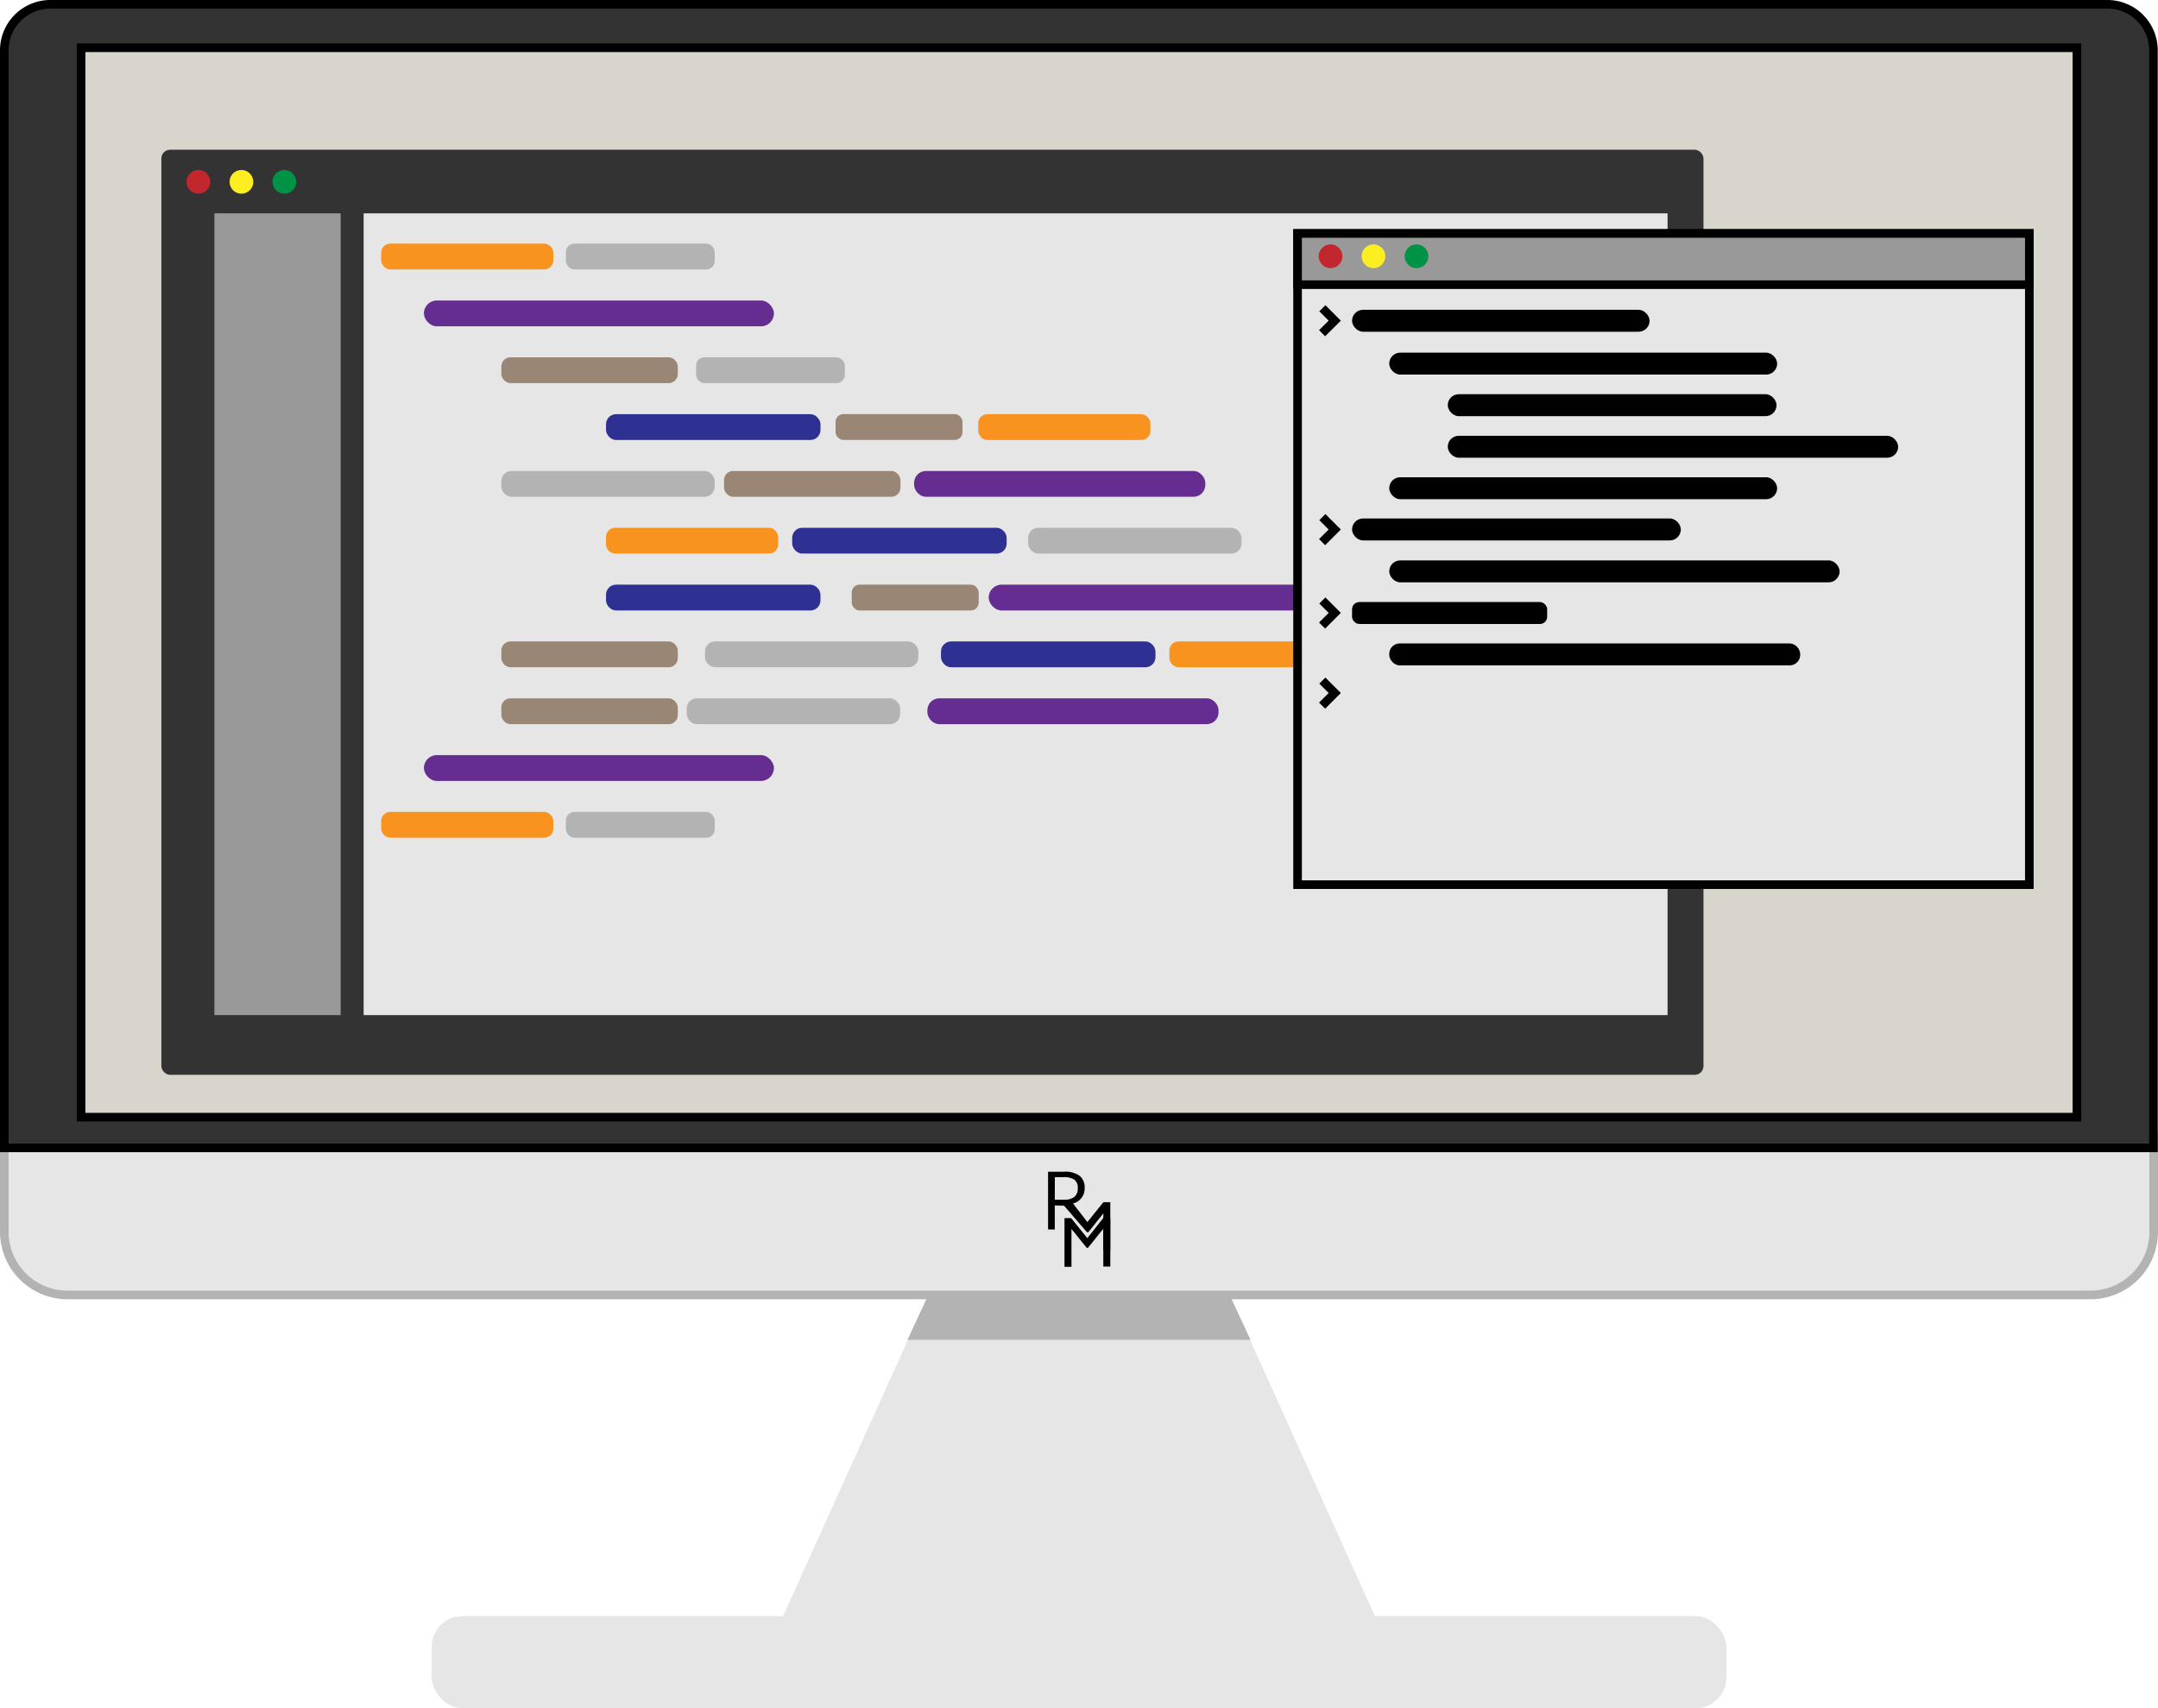 <svg xmlns="http://www.w3.org/2000/svg" viewBox="0 0 250.73 198.5"><defs><style>.cls-1,.cls-16,.cls-4{fill:#e6e6e6;}.cls-2{fill:#f2f2f2;}.cls-3{fill:#b3b3b3;}.cls-4{stroke:#b3b3b3;}.cls-16,.cls-17,.cls-18,.cls-4,.cls-5,.cls-6{stroke-miterlimit:10;}.cls-5,.cls-7{fill:#333;}.cls-16,.cls-17,.cls-18,.cls-5,.cls-6{stroke:#000;}.cls-6{fill:#d8d5cc;}.cls-17,.cls-8{fill:#999;}.cls-9{fill:#662d91;}.cls-10{fill:#998675;}.cls-11{fill:#2e3192;}.cls-12{fill:#f7931e;}.cls-13{fill:#c1272d;}.cls-14{fill:#fcee21;}.cls-15{fill:#009245;}.cls-18{fill:none;}</style></defs><title>Monitor</title><g id="Layer_2" data-name="Layer 2"><g id="Basic_Items" data-name="Basic Items"><g id="Monitor"><rect class="cls-1" x="50.15" y="187.8" width="150.43" height="10.7" rx="3.57" ry="3.57"/><line class="cls-1" x1="125.36" y1="150.56" x2="125.36" y2="187.94"/><polygon class="cls-1" points="142.91 150.56 159.81 187.94 90.92 187.94 107.81 150.56 142.91 150.56"/><line class="cls-2" x1="125.36" y1="150.56" x2="125.36" y2="155.69"/><polygon class="cls-3" points="142.9 150.56 145.29 155.69 105.44 155.69 107.83 150.56 142.9 150.56"/><path class="cls-4" d="M.5,132.05H250.23a0,0,0,0,1,0,0v11.08a7.35,7.35,0,0,1-7.35,7.35H7.85A7.35,7.35,0,0,1,.5,143.14V132.05a0,0,0,0,1,0,0Z"/><path class="cls-5" d="M5.85.5h239a5.35,5.35,0,0,1,5.35,5.35V133.39a0,0,0,0,1,0,0H.5a0,0,0,0,1,0,0V5.85A5.35,5.35,0,0,1,5.85.5Z"/><rect class="cls-6" x="9.42" y="5.55" width="231.89" height="124.27"/><g id="Logo"><path d="M128.2,141.52H129v5.66h-.81v-4.4L126.41,145h-.15l-1.77-2.19v4.4h-.81v-5.66h.77l1.88,2.33Z"/><path d="M124.45,139.7l1.88,2.32,1.87-2.32H129v5.66h-.81V141l-1.74,2.19h-.15l-1.8-2.1"/><path d="M122.55,140.08v2.79h-.78v-6.71h1.84a2.85,2.85,0,0,1,1.82.47,1.69,1.69,0,0,1,.59,1.42,1.78,1.78,0,0,1-1.35,1.8l1.66,2.17-.08,1.08-2.63-3Zm0-.67h1.07a1.84,1.84,0,0,0,1.21-.33,1.22,1.22,0,0,0,.39-1,1.14,1.14,0,0,0-.4-1,2.17,2.17,0,0,0-1.26-.29h-1Z"/></g><g id="Visual_Studio" data-name="Visual Studio"><rect class="cls-7" x="18.75" y="17.4" width="179.17" height="107.5" rx="1.01" ry="1.01"/><rect class="cls-1" x="42.25" y="24.79" width="151.5" height="93.17"/><rect class="cls-8" x="24.91" y="24.79" width="14.67" height="93.17"/><rect class="cls-9" x="49.25" y="34.92" width="40.67" height="3" rx="1.5" ry="1.5"/><rect class="cls-10" x="58.25" y="41.52" width="20.5" height="3" rx="1.06" ry="1.06"/><rect class="cls-3" x="80.87" y="41.52" width="17.29" height="3" rx="0.98" ry="0.98"/><rect class="cls-11" x="70.41" y="48.13" width="24.92" height="3" rx="1.17" ry="1.17"/><rect class="cls-10" x="97.08" y="48.12" width="14.75" height="3" rx="0.9" ry="0.9"/><rect class="cls-12" x="113.66" y="48.13" width="20" height="3" rx="1.05" ry="1.05"/><rect class="cls-12" x="44.29" y="28.31" width="20" height="3" rx="1.05" ry="1.05"/><rect class="cls-3" x="65.75" y="28.31" width="17.29" height="3" rx="0.98" ry="0.98"/><rect class="cls-3" x="58.25" y="54.73" width="24.79" height="3" rx="1.17" ry="1.17"/><rect class="cls-10" x="84.12" y="54.73" width="20.5" height="3" rx="1.06" ry="1.06"/><rect class="cls-9" x="106.21" y="54.73" width="33.83" height="3" rx="1.37" ry="1.37"/><rect class="cls-11" x="92.04" y="61.33" width="24.92" height="3" rx="1.17" ry="1.17"/><rect class="cls-12" x="70.41" y="61.33" width="20" height="3" rx="1.05" ry="1.05"/><rect class="cls-3" x="119.46" y="61.33" width="24.79" height="3" rx="1.17" ry="1.17"/><rect class="cls-11" x="70.41" y="67.94" width="24.92" height="3" rx="1.17" ry="1.17"/><rect class="cls-10" x="98.96" y="67.94" width="14.75" height="3" rx="0.9" ry="0.9"/><rect class="cls-9" x="114.87" y="67.94" width="40.67" height="3" rx="1.5" ry="1.5"/><rect class="cls-3" x="79.79" y="81.15" width="24.79" height="3" rx="1.17" ry="1.17"/><rect class="cls-10" x="58.25" y="81.15" width="20.5" height="3" rx="1.06" ry="1.06"/><rect class="cls-9" x="107.75" y="81.15" width="33.83" height="3" rx="1.37" ry="1.37"/><rect class="cls-9" x="49.25" y="87.75" width="40.67" height="3" rx="1.5" ry="1.5"/><rect class="cls-12" x="44.29" y="94.35" width="20" height="3" rx="1.05" ry="1.05"/><rect class="cls-3" x="65.75" y="94.35" width="17.29" height="3" rx="0.98" ry="0.98"/><rect class="cls-10" x="58.25" y="74.54" width="20.5" height="3" rx="1.06" ry="1.06"/><rect class="cls-11" x="109.33" y="74.54" width="24.92" height="3" rx="1.17" ry="1.17"/><rect class="cls-3" x="81.91" y="74.54" width="24.79" height="3" rx="1.17" ry="1.17"/><rect class="cls-12" x="135.87" y="74.54" width="20" height="3" rx="1.05" ry="1.05"/><g id="Buttons_for_Terminal" data-name="Buttons for Terminal"><circle class="cls-13" cx="23.05" cy="21.13" r="1.38"/><circle class="cls-14" cx="28.05" cy="21.13" r="1.38"/><circle class="cls-15" cx="33.04" cy="21.13" r="1.38"/></g></g><g id="Terminal"><rect class="cls-16" x="150.76" y="27.13" width="85.02" height="75.67"/><rect class="cls-17" x="150.76" y="27.13" width="85.02" height="5.95"/><g id="Buttons_for_Terminal-2" data-name="Buttons for Terminal"><circle class="cls-13" cx="154.59" cy="29.78" r="1.38"/><circle class="cls-14" cx="159.58" cy="29.78" r="1.38"/><circle class="cls-15" cx="164.58" cy="29.78" r="1.38"/></g><rect x="157.09" y="36" width="34.57" height="2.55" rx="1.28" ry="1.28"/><rect x="161.41" y="40.98" width="45.07" height="2.55" rx="1.28" ry="1.28"/><rect x="168.21" y="45.81" width="38.2" height="2.55" rx="1.28" ry="1.28"/><rect x="168.21" y="50.64" width="52.33" height="2.55" rx="1.28" ry="1.28"/><rect x="161.41" y="55.46" width="45.07" height="2.55" rx="1.28" ry="1.28"/><rect x="157.09" y="60.25" width="38.2" height="2.55" rx="1.28" ry="1.28"/><rect x="161.41" y="65.12" width="52.33" height="2.55" rx="1.28" ry="1.28"/><rect x="157.09" y="69.96" width="22.67" height="2.55" rx="0.84" ry="0.84"/><rect x="161.41" y="74.77" width="47.75" height="2.55" rx="1.22" ry="1.22"/><path class="cls-18" d="M153.61,82l1.47-1.47-1.44-1.44"/><path class="cls-18" d="M153.61,63l1.47-1.47-1.44-1.44"/><path class="cls-18" d="M153.61,72.69l1.47-1.47-1.44-1.44"/><path class="cls-18" d="M153.61,38.72l1.47-1.46-1.44-1.44"/></g></g></g></g></svg>